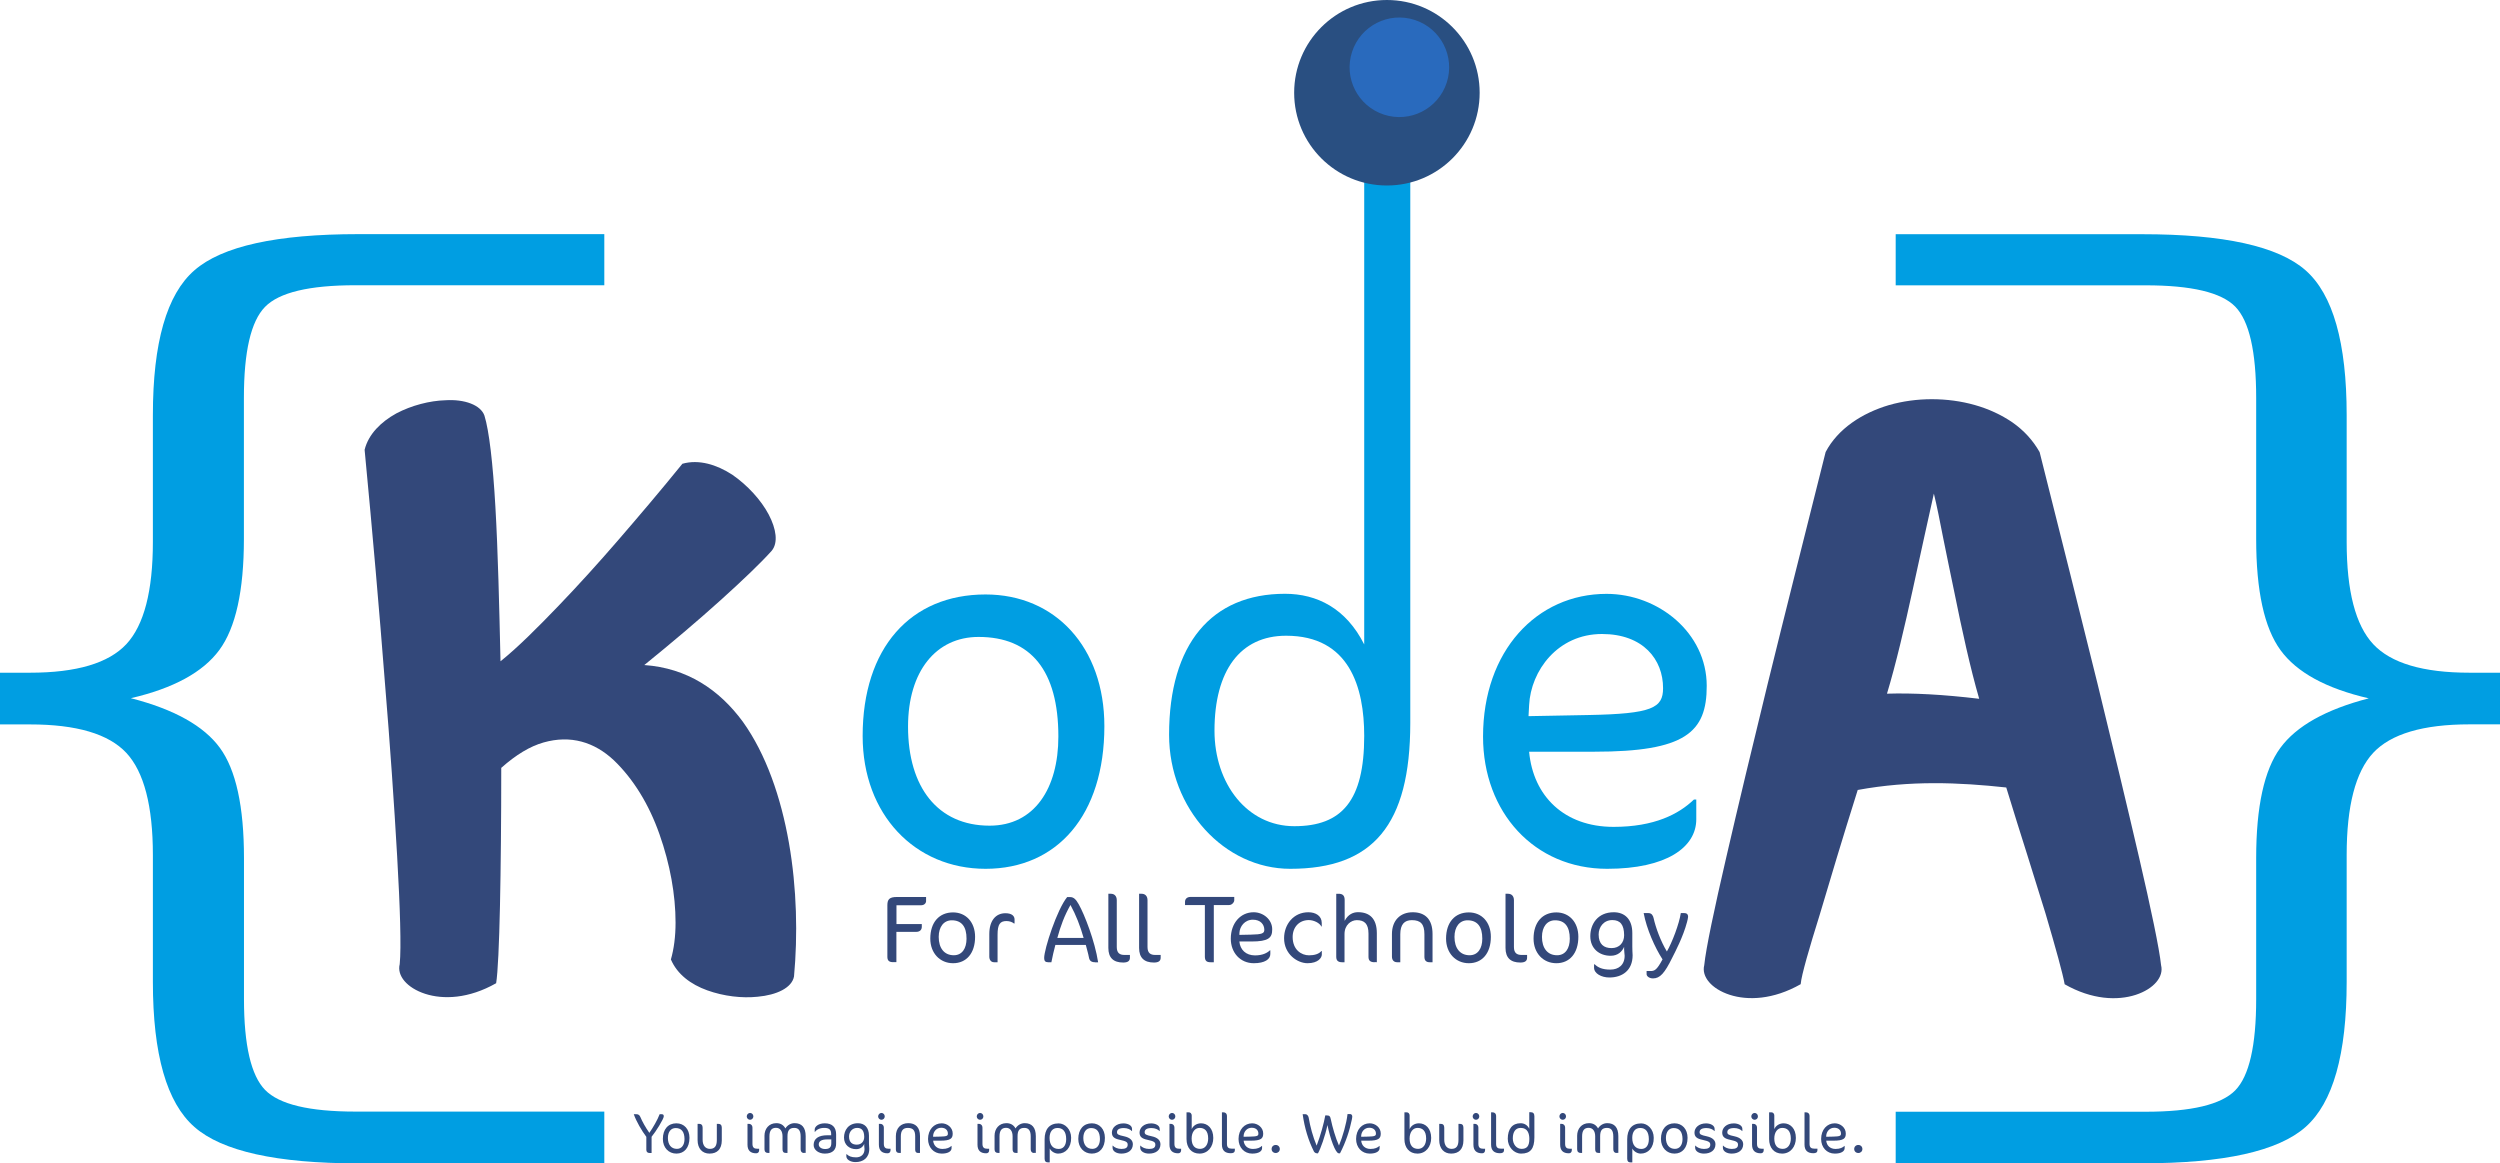 <?xml version="1.0" encoding="utf-8"?>
<!-- Generator: Adobe Illustrator 25.2.0, SVG Export Plug-In . SVG Version: 6.00 Build 0)  -->
<svg version="1.1" id="Layer_1" xmlns="http://www.w3.org/2000/svg" xmlns:xlink="http://www.w3.org/1999/xlink" x="0px" y="0px"
	 viewBox="0 0 332.61 154.78" style="enable-background:new 0 0 332.61 154.78;" xml:space="preserve">
<style type="text/css">
	.st0{fill:#33487A;}
	.st1{fill:#009EE2;}
	.st2{fill:#294F81;}
	.st3{fill:#296ABD;}
</style>
<path class="st0" d="M64.45,55.29c0.62,1.97,1.13,6.36,1.46,12.15c0.34,5.86,0.51,13.11,0.68,20.54c2.31-1.85,5.01-4.56,7.71-7.37
	c2.7-2.81,5.4-5.8,7.88-8.67c2.87-3.32,5.74-6.7,8.61-10.24c2.19-0.62,4.56,0.11,6.64,1.46c2.03,1.4,3.83,3.38,4.84,5.29
	c1.01,1.92,1.29,3.77,0.39,4.84c-1.4,1.57-3.88,3.94-6.81,6.58c-2.99,2.7-6.53,5.69-10.13,8.61c5.69,0.4,9.97,3.27,13.11,7.54
	c3.1,4.33,5.07,10.08,6.13,16.1c1.07,6.08,1.18,12.38,0.68,17.79c-0.28,1.52-2.31,2.47-4.84,2.7c-2.08,0.22-4.5-0.06-6.7-0.85
	c-2.2-0.79-4-2.14-4.84-4.11c0.4-1.4,0.62-3.04,0.62-4.9c0-3.71-0.73-7.77-2.14-11.76c-1.4-3.99-3.49-7.37-6.08-9.85
	c-2.59-2.42-5.74-3.38-9.34-2.36c-1.8,0.51-3.66,1.63-5.63,3.38c0,6.81-0.06,13.29-0.17,18.35c-0.11,5.06-0.28,8.89-0.51,10.3
	c-3.66,2.08-7.04,2.19-9.45,1.41c-2.42-0.79-3.77-2.42-3.38-3.94c0.22-2.2,0.05-7.54-0.34-14.35c-0.39-6.81-0.96-15.09-1.63-23.13
	c-0.73-9.4-1.63-19.76-2.7-30.96c0.51-2.08,2.19-3.72,4.22-4.84c2.03-1.07,4.45-1.69,6.53-1.75C61.81,53.09,63.95,53.88,64.45,55.29
	z"/>
<path class="st0" d="M267.76,56.21c1.52,1.07,2.7,2.36,3.6,3.94c2.81,11.2,5.4,21.45,7.71,30.84c1.97,8.05,3.94,16.27,5.52,23.08
	c1.58,6.81,2.7,12.15,2.93,14.35c0.39,1.52-0.96,3.15-3.38,3.94c-2.42,0.78-5.8,0.67-9.45-1.41c-0.23-1.35-1.18-4.78-2.54-9.4
	l-2.42-7.77c-0.9-2.87-1.86-5.86-2.81-9.01c-6.31-0.68-12.72-0.96-19.76,0.33c-1.97,6.25-3.71,12.05-5.06,16.61
	c-0.73,2.31-1.29,4.22-1.74,5.8c-0.45,1.63-0.73,2.76-0.79,3.43c-3.66,2.08-7.04,2.19-9.45,1.41c-2.42-0.79-3.77-2.42-3.38-3.94
	c0.22-2.2,1.35-7.54,2.93-14.35c1.57-6.81,3.54-15.03,5.51-23.08c2.31-9.4,4.9-19.64,7.71-30.84c1.63-3.1,4.84-5.18,8.44-6.25
	c1.8-0.51,3.72-0.78,5.69-0.78C260.96,53.12,264.73,54.13,267.76,56.21z M254.48,78.44c-1.07,4.9-2.25,9.96-3.43,13.85
	c3.43-0.11,7.49,0.11,12.27,0.68c-1.18-4.06-2.31-9.23-3.32-14.24c-0.51-2.47-1.01-4.84-1.47-7.15c-0.45-2.31-0.84-4.28-1.24-5.91
	C256.57,68.87,255.55,73.55,254.48,78.44z"/>
<path class="st1" d="M80.4,147.91v6.87H47.68c-10.86,0-18.13-1.61-21.81-4.84c-3.69-3.23-5.53-9.66-5.53-19.3v-16.87
	c0-6.54-1.18-11.07-3.53-13.6c-2.36-2.53-6.63-3.79-12.82-3.79H0V89.5h3.99c6.19,0,10.46-1.27,12.82-3.8
	c2.35-2.53,3.53-7.06,3.53-13.6V55.22c0-9.64,1.84-16.06,5.53-19.26c3.68-3.21,10.95-4.81,21.81-4.81H80.4v6.8H47.29
	c-6.15,0-10.16,0.96-12.03,2.88c-1.88,1.92-2.81,5.95-2.81,12.1v18.77c0,6.89-1.09,11.82-3.27,14.78c-2.18,2.96-6.11,5.1-11.77,6.41
	c5.76,1.48,9.7,3.68,11.84,6.6c2.14,2.92,3.21,7.81,3.21,14.65v18.77c0,6.15,0.94,10.18,2.81,12.1c1.87,1.92,5.88,2.88,12.03,2.88
	H80.4z"/>
<path class="st1" d="M252.21,147.91h33.24c6.11,0,10.08-0.95,11.94-2.85c1.85-1.9,2.78-5.94,2.78-12.13v-18.77
	c0-6.84,1.07-11.73,3.21-14.65c2.14-2.92,6.06-5.12,11.77-6.6c-5.67-1.31-9.58-3.45-11.74-6.41s-3.24-7.89-3.24-14.78V52.93
	c0-6.19-0.93-10.23-2.78-12.13c-1.85-1.9-5.83-2.84-11.94-2.84h-33.24v-6.8h32.79c10.86,0,18.11,1.6,21.75,4.81
	c3.64,3.21,5.46,9.63,5.46,19.26V72.1c0,6.54,1.18,11.08,3.53,13.6c2.36,2.53,6.63,3.8,12.82,3.8h4.05v6.87h-4.05
	c-6.19,0-10.46,1.27-12.82,3.79c-2.35,2.53-3.53,7.06-3.53,13.6v16.87c0,9.64-1.82,16.07-5.46,19.3
	c-3.64,3.23-10.89,4.84-21.75,4.84h-32.79V147.91z"/>
<g>
	<path class="st1" d="M131.12,115.59c-9.38,0-16.35-7.21-16.35-17.67c0-11.7,6.35-18.83,16.35-18.83c9.3,0,15.81,7.05,15.81,17.52
		C146.93,108.46,140.65,115.59,131.12,115.59z M130.19,84.74c-5.66,0-9.38,4.57-9.38,11.93c0,8.06,3.95,13.18,10.85,13.18
		c5.97,0,9.15-4.96,9.15-11.86C140.81,89.23,137.16,84.74,130.19,84.74z"/>
	<path class="st1" d="M171.66,115.59c-8.76,0-16.12-7.98-16.12-17.83c0-12.09,5.65-18.76,15.42-18.76c4.26,0,8.13,1.94,10.54,6.74
		V8.42h1.63c2.94,0,4.5,1.55,4.5,4.88v82.91C187.62,109.77,182.66,115.59,171.66,115.59z M171.11,84.58
		c-6.12,0-9.53,4.65-9.53,12.63c0,7.05,4.34,12.71,10.62,12.71c6.35,0,9.3-3.41,9.3-12.01C181.5,91.48,179.56,84.58,171.11,84.58z"
		/>
	<path class="st1" d="M212.12,100.01h-8.68c0.54,5.89,4.65,10,11.24,10c5.43,0,8.68-1.7,10.69-3.64h0.31V109
		c0,3.72-3.95,6.59-11.86,6.59c-9.69,0-16.51-7.52-16.51-17.59c0-11.39,7.13-18.99,16.43-18.99c6.9,0,13.33,5.19,13.33,12.24
		C227.08,97.45,224.21,100.01,212.12,100.01z M213.13,84.35c-5.89,0-9.46,4.88-9.69,9.46l-0.08,1.47l7.98-0.15
		c8.45-0.16,9.92-0.93,9.92-3.57C221.27,87.76,218.63,84.35,213.13,84.35z"/>
</g>
<g>
	<circle class="st2" cx="184.52" cy="12.34" r="12.34"/>
	
		<ellipse transform="matrix(0.31 -0.951 0.951 0.31 119.85 183.287)" class="st3" cx="186.26" cy="9.03" rx="6.62" ry="6.62"/>
</g>
<g>
	<path class="st0" d="M122.53,120.44h-3.26v2.5h3.37v0.37c0,0.42-0.29,0.67-0.75,0.67h-2.63v4.03h-0.45c-0.5,0-0.75-0.2-0.75-0.7
		v-6.89c0-0.78,0.3-1.08,1.26-1.08h3.89v0.5C123.23,120.1,123.03,120.44,122.53,120.44z"/>
	<path class="st0" d="M126.8,128.15c-1.74,0-3.03-1.34-3.03-3.27c0-2.17,1.18-3.49,3.03-3.49c1.72,0,2.93,1.31,2.93,3.25
		C129.73,126.83,128.57,128.15,126.8,128.15z M126.63,122.44c-1.05,0-1.74,0.85-1.74,2.21c0,1.49,0.73,2.44,2.01,2.44
		c1.11,0,1.69-0.92,1.69-2.2C128.6,123.27,127.92,122.44,126.63,122.44z"/>
	<path class="st0" d="M134.91,122.87c-0.2-0.17-0.56-0.33-1-0.33c-0.86,0-1.19,0.43-1.19,1.82v3.66h-0.47
		c-0.4,0-0.63-0.32-0.63-0.75v-3c0-1.81,0.88-2.77,2.14-2.77c0.89,0,1.22,0.39,1.22,0.83v0.53H134.91z"/>
	<path class="st0" d="M145.68,128.02c-0.5,0-0.73-0.22-0.8-0.62c-0.11-0.59-0.32-1.26-0.42-1.68h-4.05c-0.17,0.65-0.4,1.58-0.53,2.3
		h-0.44c-0.36,0-0.52-0.17-0.52-0.56c0-1.21,1.72-6.48,3.06-8.11h0.39c0.49,0,0.79,0.32,1.16,0.98c0.76,1.35,2.14,4.88,2.57,7.7
		H145.68z M142.42,120.4c-0.82,1.45-1.31,2.79-1.75,4.39h3.5C143.71,123.17,143.16,121.76,142.42,120.4z"/>
	<path class="st0" d="M149.44,128.06c-1.29,0-1.98-0.62-1.98-1.94v-7.21h0.34c0.45,0,0.78,0.29,0.78,0.86V126
		c0,0.82,0.42,1.05,1.03,1.05h0.72v0.37C150.33,127.86,150.03,128.06,149.44,128.06z"/>
	<path class="st0" d="M153.53,128.06c-1.29,0-1.98-0.62-1.98-1.94v-7.21h0.34c0.45,0,0.78,0.29,0.78,0.86V126
		c0,0.82,0.42,1.05,1.03,1.05h0.72v0.37C154.42,127.86,154.12,128.06,153.53,128.06z"/>
	<path class="st0" d="M163.53,120.41h-2.04v7.61h-0.43c-0.5,0-0.76-0.17-0.76-0.75v-6.86h-2.64v-0.43c0-0.33,0.21-0.65,0.75-0.65
		h5.8v0.45C164.21,120.02,163.92,120.41,163.53,120.41z"/>
	<path class="st0" d="M166.5,125.26h-1.61c0.1,1.09,0.86,1.85,2.08,1.85c1,0,1.61-0.32,1.98-0.67h0.06v0.49
		c0,0.69-0.73,1.22-2.2,1.22c-1.79,0-3.06-1.39-3.06-3.26c0-2.11,1.32-3.52,3.04-3.52c1.28,0,2.47,0.96,2.47,2.27
		C169.27,124.79,168.74,125.26,166.5,125.26z M166.69,122.36c-1.09,0-1.75,0.9-1.79,1.75l-0.01,0.27l1.48-0.03
		c1.57-0.03,1.84-0.17,1.84-0.66C168.2,123,167.71,122.36,166.69,122.36z"/>
	<path class="st0" d="M175.8,123.27c-0.23-0.49-1.03-0.86-1.67-0.86c-1.29,0-2.15,0.95-2.15,2.25c0,1.71,1.16,2.44,2.18,2.44
		c0.7,0,1.31-0.17,1.64-0.57h0.06V127c0,0.42-0.49,1.15-1.9,1.15c-1.36,0-3.12-1.21-3.12-3.32c0-1.85,1.26-3.46,3.23-3.46
		c0.98,0,1.78,0.49,1.78,1.42v0.47H175.8z"/>
	<path class="st0" d="M182.89,128.02c-0.59,0-0.82-0.23-0.82-0.72v-3.09c0-1.31-0.55-1.79-1.55-1.79c-0.76,0-1.64,0.62-1.64,1.85
		v3.75h-0.32c-0.54,0-0.78-0.23-0.78-0.72v-8.39h0.33c0.5,0,0.79,0.22,0.79,0.83v2.77c0.47-0.89,1.16-1.15,1.77-1.15
		c1.55,0,2.51,0.85,2.51,2.8v3.85H182.89z"/>
	<path class="st0" d="M190.2,128.02c-0.45,0-0.69-0.23-0.69-0.72v-3c0-1.36-0.5-1.88-1.67-1.88c-0.98,0-1.54,0.55-1.54,1.88v3.72
		h-0.42c-0.4,0-0.69-0.24-0.69-0.76v-2.99c0-1.82,1.11-2.9,2.77-2.9c1.64,0,2.63,0.93,2.63,2.89v3.76H190.2z"/>
	<path class="st0" d="M195.42,128.15c-1.74,0-3.03-1.34-3.03-3.27c0-2.17,1.18-3.49,3.03-3.49c1.72,0,2.93,1.31,2.93,3.25
		C198.35,126.83,197.19,128.15,195.42,128.15z M195.25,122.44c-1.05,0-1.74,0.85-1.74,2.21c0,1.49,0.73,2.44,2.01,2.44
		c1.11,0,1.69-0.92,1.69-2.2C197.22,123.27,196.54,122.44,195.25,122.44z"/>
	<path class="st0" d="M202.28,128.06c-1.29,0-1.98-0.62-1.98-1.94v-7.21h0.34c0.45,0,0.78,0.29,0.78,0.86V126
		c0,0.82,0.42,1.05,1.03,1.05h0.72v0.37C203.17,127.86,202.87,128.06,202.28,128.06z"/>
	<path class="st0" d="M207.06,128.15c-1.74,0-3.03-1.34-3.03-3.27c0-2.17,1.18-3.49,3.03-3.49c1.72,0,2.93,1.31,2.93,3.25
		C209.99,126.83,208.83,128.15,207.06,128.15z M206.89,122.44c-1.05,0-1.74,0.85-1.74,2.21c0,1.49,0.73,2.44,2.01,2.44
		c1.11,0,1.69-0.92,1.69-2.2C208.85,123.27,208.18,122.44,206.89,122.44z"/>
	<path class="st0" d="M217.21,127.09c0,2.02-1.38,2.96-3.09,2.96c-1.05,0-2.04-0.52-2.04-1.31v-0.44h0.09c0.44,0.42,1,0.7,2.08,0.7
		c1.06,0,1.9-0.6,1.9-1.85c0-0.19-0.07-0.53-0.07-0.85v-0.33c-0.26,0.62-0.82,1.19-1.79,1.19c-1.54,0-2.71-0.98-2.71-2.6
		s0.99-3.19,3.12-3.19c1.46,0,2.47,0.92,2.47,2.77v1.79C217.15,126.24,217.21,126.84,217.21,127.09z M214.51,122.41
		c-1.15,0-1.82,0.93-1.82,1.91c0,1.31,0.7,1.82,1.72,1.82c1.05,0,1.67-0.73,1.67-1.72C216.07,123.02,215.56,122.41,214.51,122.41z"
		/>
	<path class="st0" d="M222.49,127.4c-1.03,2.1-1.64,2.77-2.57,2.77c-0.5,0-0.85-0.29-0.85-0.56v-0.42h0.53
		c0.52,0,0.83-0.13,1.59-1.55c-1.02-1.58-2.11-4.02-2.51-6.16h0.63c0.46,0,0.62,0.36,0.69,0.66c0.29,1.31,0.95,3.1,1.77,4.45
		c0.7-1.21,1.64-3.68,1.85-5.11h0.45c0.29,0,0.52,0.11,0.52,0.5c0,0.13-0.09,0.5-0.14,0.69
		C223.94,124.62,222.85,126.69,222.49,127.4z"/>
</g>
<g>
	<path class="st0" d="M86.69,151.24v2.16h-0.26c-0.26,0-0.44-0.13-0.44-0.42v-1.73c-0.61-0.81-1.33-2.04-1.67-3.01h0.36
		c0.24,0,0.41,0.11,0.52,0.38c0.26,0.62,0.68,1.37,1.19,2.1c0.48-0.68,1.09-1.73,1.37-2.48h0.28c0.21,0,0.27,0.11,0.27,0.28
		C88.32,148.85,87.25,150.57,86.69,151.24z"/>
	<path class="st0" d="M89.99,153.48c-1.03,0-1.8-0.79-1.8-1.95c0-1.29,0.7-2.08,1.8-2.08c1.03,0,1.74,0.78,1.74,1.93
		C91.73,152.69,91.04,153.48,89.99,153.48z M89.89,150.08c-0.62,0-1.03,0.5-1.03,1.32c0,0.89,0.44,1.45,1.2,1.45
		c0.66,0,1.01-0.55,1.01-1.31C91.06,150.57,90.66,150.08,89.89,150.08z"/>
	<path class="st0" d="M94.4,153.48c-0.96,0-1.59-0.67-1.59-1.8v-2.16h0.21c0.3,0,0.46,0.18,0.46,0.52v1.6c0,0.79,0.4,1.21,0.97,1.21
		c0.61,0,0.92-0.34,0.92-1.18v-2.15h0.18c0.32,0,0.48,0.17,0.48,0.52v1.7C96.02,152.87,95.43,153.48,94.4,153.48z"/>
	<path class="st0" d="M99.79,148.98c-0.24,0-0.44-0.2-0.44-0.45c0-0.25,0.21-0.46,0.44-0.46c0.25,0,0.44,0.21,0.44,0.46
		C100.23,148.78,100.03,148.98,99.79,148.98z M100.61,153.44c-0.77,0-1.16-0.38-1.16-1.15v-2.77h0.2c0.23,0,0.46,0.18,0.46,0.52
		v2.15c0,0.49,0.24,0.64,0.61,0.64h0.28v0.21C100.99,153.29,100.84,153.44,100.61,153.44z"/>
	<path class="st0" d="M106.96,153.4c-0.26,0-0.44-0.17-0.44-0.49v-1.72c0-0.81-0.31-1.13-0.84-1.13c-0.64,0-0.91,0.32-0.91,1.11
		v2.22h-0.22c-0.32,0-0.44-0.17-0.44-0.49v-1.72c0-0.7-0.32-1.13-0.87-1.13c-0.57,0-0.87,0.34-0.87,1.13v2.21h-0.21
		c-0.27,0-0.45-0.16-0.45-0.49v-1.8c0-0.89,0.56-1.67,1.58-1.67c0.57,0,0.96,0.26,1.2,0.7c0.26-0.42,0.71-0.7,1.22-0.7
		c0.97,0,1.48,0.58,1.48,1.73v2.22H106.96z"/>
	<path class="st0" d="M109.74,153.48c-0.79,0-1.49-0.46-1.49-1.15c0-0.84,0.65-1.29,1.81-1.29h0.52v-0.18c0-0.57-0.28-0.8-0.92-0.8
		c-0.58,0-1.01,0.22-1.23,0.53h-0.04v-0.32c0-0.36,0.47-0.82,1.34-0.82c0.98,0,1.51,0.51,1.51,1.46v1.21
		C111.26,152.91,110.83,153.48,109.74,153.48z M110.6,151.59h-0.53c-0.78,0-1.14,0.24-1.14,0.67c0,0.34,0.34,0.61,0.84,0.61
		c0.59,0,0.83-0.23,0.83-0.79V151.59z"/>
	<path class="st0" d="M115.65,152.85c0,1.21-0.82,1.76-1.84,1.76c-0.62,0-1.21-0.31-1.21-0.78v-0.27h0.05
		c0.26,0.25,0.6,0.42,1.24,0.42c0.63,0,1.13-0.36,1.13-1.1c0-0.11-0.04-0.32-0.04-0.5v-0.2c-0.15,0.37-0.49,0.71-1.07,0.71
		c-0.91,0-1.62-0.58-1.62-1.55s0.59-1.9,1.85-1.9c0.87,0,1.47,0.55,1.47,1.65v1.07C115.61,152.34,115.65,152.7,115.65,152.85z
		 M114.04,150.06c-0.68,0-1.08,0.56-1.08,1.14c0,0.78,0.42,1.09,1.03,1.09c0.62,0,0.99-0.44,0.99-1.03
		C114.97,150.43,114.66,150.06,114.04,150.06z"/>
	<path class="st0" d="M117.27,148.98c-0.24,0-0.44-0.2-0.44-0.45c0-0.25,0.21-0.46,0.44-0.46c0.25,0,0.44,0.21,0.44,0.46
		C117.71,148.78,117.52,148.98,117.27,148.98z M118.09,153.44c-0.77,0-1.16-0.38-1.16-1.15v-2.77h0.2c0.23,0,0.46,0.18,0.46,0.52
		v2.15c0,0.49,0.24,0.64,0.61,0.64h0.28v0.21C118.47,153.29,118.32,153.44,118.09,153.44z"/>
	<path class="st0" d="M122.17,153.4c-0.26,0-0.41-0.14-0.41-0.43v-1.79c0-0.81-0.3-1.12-0.99-1.12c-0.58,0-0.92,0.32-0.92,1.12v2.21
		h-0.25c-0.24,0-0.41-0.15-0.41-0.45v-1.78c0-1.08,0.66-1.73,1.65-1.73c0.97,0,1.56,0.56,1.56,1.72v2.24H122.17z"/>
	<path class="st0" d="M125.11,151.76h-0.96c0.06,0.65,0.51,1.1,1.24,1.1c0.6,0,0.96-0.19,1.18-0.4h0.03v0.29
		c0,0.41-0.44,0.73-1.31,0.73c-1.07,0-1.82-0.83-1.82-1.94c0-1.26,0.79-2.09,1.81-2.09c0.76,0,1.47,0.57,1.47,1.35
		C126.76,151.48,126.44,151.76,125.11,151.76z M125.22,150.04c-0.65,0-1.04,0.54-1.07,1.04l-0.01,0.16l0.88-0.02
		c0.93-0.02,1.09-0.1,1.09-0.39C126.12,150.41,125.83,150.04,125.22,150.04z"/>
	<path class="st0" d="M130.39,148.98c-0.24,0-0.44-0.2-0.44-0.45c0-0.25,0.21-0.46,0.44-0.46c0.25,0,0.44,0.21,0.44,0.46
		C130.84,148.78,130.64,148.98,130.39,148.98z M131.21,153.44c-0.77,0-1.16-0.38-1.16-1.15v-2.77h0.2c0.23,0,0.46,0.18,0.46,0.52
		v2.15c0,0.49,0.24,0.64,0.61,0.64h0.28v0.21C131.6,153.29,131.45,153.44,131.21,153.44z"/>
	<path class="st0" d="M137.57,153.4c-0.26,0-0.44-0.17-0.44-0.49v-1.72c0-0.81-0.31-1.13-0.84-1.13c-0.64,0-0.91,0.32-0.91,1.11
		v2.22h-0.22c-0.32,0-0.44-0.17-0.44-0.49v-1.72c0-0.7-0.32-1.13-0.87-1.13c-0.57,0-0.87,0.34-0.87,1.13v2.21h-0.21
		c-0.27,0-0.45-0.16-0.45-0.49v-1.8c0-0.89,0.56-1.67,1.58-1.67c0.57,0,0.97,0.26,1.21,0.7c0.26-0.42,0.71-0.7,1.22-0.7
		c0.96,0,1.48,0.58,1.48,1.73v2.22H137.57z"/>
	<path class="st0" d="M140.78,153.48c-0.44,0-0.92-0.28-1.12-0.68v1.85h-0.24c-0.28,0-0.44-0.15-0.44-0.5v-2.57
		c0-1.32,0.62-2.12,1.86-2.12c0.85,0,1.67,0.78,1.67,1.92C142.52,152.7,141.76,153.48,140.78,153.48z M140.7,150.07
		c-0.68,0-1.06,0.51-1.06,1.32c0,1,0.49,1.47,1.21,1.47c0.62,0,1-0.46,1-1.31C141.85,150.5,141.38,150.07,140.7,150.07z"/>
	<path class="st0" d="M145.26,153.48c-1.03,0-1.8-0.79-1.8-1.95c0-1.29,0.7-2.08,1.8-2.08c1.03,0,1.74,0.78,1.74,1.93
		C147.01,152.69,146.32,153.48,145.26,153.48z M145.16,150.08c-0.62,0-1.03,0.5-1.03,1.32c0,0.89,0.44,1.45,1.2,1.45
		c0.66,0,1.01-0.55,1.01-1.31C146.33,150.57,145.93,150.08,145.16,150.08z"/>
	<path class="st0" d="M149.19,153.48c-0.65,0-1.17-0.31-1.17-0.78v-0.28h0.03c0.21,0.24,0.65,0.44,1.15,0.44
		c0.57,0,0.83-0.18,0.83-0.56c0-0.32-0.14-0.46-1.03-0.65c-0.73-0.15-1.07-0.39-1.07-0.97c0-0.63,0.57-1.22,1.54-1.22
		c0.57,0,1.14,0.26,1.14,0.73v0.29h-0.03c-0.17-0.21-0.59-0.4-1.05-0.4c-0.66,0-0.92,0.22-0.92,0.55c0,0.28,0.15,0.38,0.96,0.55
		c0.77,0.17,1.15,0.54,1.15,1.06C150.71,153.04,150.08,153.48,149.19,153.48z"/>
	<path class="st0" d="M152.87,153.48c-0.65,0-1.17-0.31-1.17-0.78v-0.28h0.03c0.21,0.24,0.65,0.44,1.15,0.44
		c0.57,0,0.83-0.18,0.83-0.56c0-0.32-0.14-0.46-1.03-0.65c-0.73-0.15-1.07-0.39-1.07-0.97c0-0.63,0.57-1.22,1.54-1.22
		c0.57,0,1.14,0.26,1.14,0.73v0.29h-0.03c-0.17-0.21-0.59-0.4-1.05-0.4c-0.66,0-0.92,0.22-0.92,0.55c0,0.28,0.15,0.38,0.96,0.55
		c0.77,0.17,1.14,0.54,1.14,1.06C154.39,153.04,153.76,153.48,152.87,153.48z"/>
	<path class="st0" d="M155.93,148.98c-0.24,0-0.44-0.2-0.44-0.45c0-0.25,0.21-0.46,0.44-0.46c0.25,0,0.44,0.21,0.44,0.46
		C156.37,148.78,156.18,148.98,155.93,148.98z M156.75,153.44c-0.77,0-1.16-0.38-1.16-1.15v-2.77h0.2c0.23,0,0.46,0.18,0.46,0.52
		v2.15c0,0.49,0.24,0.64,0.61,0.64h0.28v0.21C157.14,153.29,156.98,153.44,156.75,153.44z"/>
	<path class="st0" d="M159.59,153.48c-1.08,0-1.73-0.79-1.73-1.93v-3.56h0.32c0.17,0,0.37,0.13,0.37,0.45v1.78
		c0.21-0.48,0.7-0.77,1.24-0.77c0.89,0,1.63,0.69,1.63,1.95C161.42,152.58,160.69,153.48,159.59,153.48z M159.6,150.06
		c-0.62,0-1.06,0.56-1.06,1.41c0,0.97,0.45,1.38,1.13,1.38c0.65,0,1.07-0.55,1.07-1.38C160.74,150.42,160.24,150.06,159.6,150.06z"
		/>
	<path class="st0" d="M163.75,153.43c-0.77,0-1.18-0.37-1.18-1.15v-4.29h0.21c0.26,0,0.46,0.17,0.46,0.51v3.7
		c0,0.49,0.25,0.62,0.62,0.62h0.43v0.22C164.28,153.31,164.1,153.43,163.75,153.43z"/>
	<path class="st0" d="M166.42,151.76h-0.96c0.06,0.65,0.51,1.1,1.24,1.1c0.6,0,0.96-0.19,1.18-0.4h0.03v0.29
		c0,0.41-0.44,0.73-1.31,0.73c-1.07,0-1.82-0.83-1.82-1.94c0-1.26,0.79-2.09,1.81-2.09c0.76,0,1.47,0.57,1.47,1.35
		C168.07,151.48,167.75,151.76,166.42,151.76z M166.53,150.04c-0.65,0-1.04,0.54-1.07,1.04l-0.01,0.16l0.88-0.02
		c0.93-0.02,1.09-0.1,1.09-0.39C167.43,150.41,167.14,150.04,166.53,150.04z"/>
	<path class="st0" d="M169.73,153.4c-0.31,0-0.55-0.22-0.55-0.53c0-0.32,0.24-0.54,0.55-0.54c0.3,0,0.54,0.22,0.54,0.54
		C170.27,153.18,170.03,153.4,169.73,153.4z"/>
	<path class="st0" d="M178.28,153.44h-0.17c-0.43,0-1.15-1.98-1.5-3.76c-0.31,1.47-0.91,3.14-1.26,3.76h-0.15
		c-0.19,0-0.34-0.15-0.39-0.24c-0.74-1.47-1.24-3.11-1.5-4.96h0.36c0.24,0,0.39,0.22,0.44,0.45c0.2,1.2,0.56,2.54,1.06,3.73
		c0.53-1.37,0.97-3,1.15-4.02h0.2c0.35,0,0.46,0.1,0.55,0.58c0.2,0.96,0.6,2.38,1.07,3.43c0.5-1.21,0.99-2.89,1.14-4.19h0.35
		c0.15,0,0.28,0.12,0.28,0.33c0,0.14-0.04,0.27-0.06,0.41C179.57,150.37,179.04,151.99,178.28,153.44z"/>
	<path class="st0" d="M182.06,151.76h-0.96c0.06,0.65,0.51,1.1,1.24,1.1c0.6,0,0.96-0.19,1.18-0.4h0.03v0.29
		c0,0.41-0.44,0.73-1.31,0.73c-1.07,0-1.82-0.83-1.82-1.94c0-1.26,0.79-2.09,1.81-2.09c0.76,0,1.47,0.57,1.47,1.35
		C183.71,151.48,183.39,151.76,182.06,151.76z M182.17,150.04c-0.65,0-1.04,0.54-1.07,1.04l-0.01,0.16l0.88-0.02
		c0.93-0.02,1.09-0.1,1.09-0.39C183.07,150.41,182.78,150.04,182.17,150.04z"/>
	<path class="st0" d="M188.58,153.48c-1.08,0-1.73-0.79-1.73-1.93v-3.56h0.32c0.17,0,0.37,0.13,0.37,0.45v1.78
		c0.21-0.48,0.7-0.77,1.24-0.77c0.89,0,1.63,0.69,1.63,1.95C190.41,152.58,189.68,153.48,188.58,153.48z M188.6,150.06
		c-0.62,0-1.06,0.56-1.06,1.41c0,0.97,0.45,1.38,1.13,1.38c0.65,0,1.07-0.55,1.07-1.38C189.74,150.42,189.23,150.06,188.6,150.06z"
		/>
	<path class="st0" d="M193.07,153.48c-0.96,0-1.59-0.67-1.59-1.8v-2.16h0.21c0.3,0,0.46,0.18,0.46,0.52v1.6
		c0,0.79,0.4,1.21,0.97,1.21c0.61,0,0.92-0.34,0.92-1.18v-2.15h0.18c0.32,0,0.48,0.17,0.48,0.52v1.7
		C194.69,152.87,194.1,153.48,193.07,153.48z"/>
	<path class="st0" d="M196.37,148.98c-0.24,0-0.44-0.2-0.44-0.45c0-0.25,0.21-0.46,0.44-0.46c0.25,0,0.44,0.21,0.44,0.46
		C196.81,148.78,196.62,148.98,196.37,148.98z M197.19,153.44c-0.77,0-1.16-0.38-1.16-1.15v-2.77h0.2c0.23,0,0.46,0.18,0.46,0.52
		v2.15c0,0.49,0.24,0.64,0.61,0.64h0.28v0.21C197.57,153.29,197.42,153.44,197.19,153.44z"/>
	<path class="st0" d="M199.56,153.43c-0.77,0-1.18-0.37-1.18-1.15v-4.29h0.21c0.26,0,0.46,0.17,0.46,0.51v3.7
		c0,0.49,0.25,0.62,0.62,0.62h0.43v0.22C200.09,153.31,199.91,153.43,199.56,153.43z"/>
	<path class="st0" d="M202.38,153.48c-0.96,0-1.78-0.88-1.78-1.97c0-1.33,0.62-2.07,1.7-2.07c0.47,0,0.9,0.21,1.16,0.74v-2.21h0.18
		c0.33,0,0.5,0.17,0.5,0.54v2.82C204.14,152.84,203.6,153.48,202.38,153.48z M202.32,150.06c-0.67,0-1.05,0.51-1.05,1.39
		c0,0.78,0.48,1.4,1.17,1.4c0.7,0,1.03-0.38,1.03-1.32C203.47,150.82,203.25,150.06,202.32,150.06z"/>
	<path class="st0" d="M207.91,148.98c-0.24,0-0.44-0.2-0.44-0.45c0-0.25,0.21-0.46,0.44-0.46c0.25,0,0.44,0.21,0.44,0.46
		C208.35,148.78,208.16,148.98,207.91,148.98z M208.73,153.44c-0.77,0-1.16-0.38-1.16-1.15v-2.77h0.2c0.23,0,0.46,0.18,0.46,0.52
		v2.15c0,0.49,0.24,0.64,0.61,0.64h0.28v0.21C209.11,153.29,208.96,153.44,208.73,153.44z"/>
	<path class="st0" d="M215.08,153.4c-0.26,0-0.44-0.17-0.44-0.49v-1.72c0-0.81-0.31-1.13-0.84-1.13c-0.64,0-0.91,0.32-0.91,1.11
		v2.22h-0.22c-0.32,0-0.44-0.17-0.44-0.49v-1.72c0-0.7-0.32-1.13-0.87-1.13c-0.57,0-0.87,0.34-0.87,1.13v2.21h-0.21
		c-0.27,0-0.45-0.16-0.45-0.49v-1.8c0-0.89,0.56-1.67,1.58-1.67c0.57,0,0.96,0.26,1.2,0.7c0.26-0.42,0.71-0.7,1.22-0.7
		c0.97,0,1.48,0.58,1.48,1.73v2.22H215.08z"/>
	<path class="st0" d="M218.29,153.48c-0.44,0-0.92-0.28-1.12-0.68v1.85h-0.24c-0.28,0-0.44-0.15-0.44-0.5v-2.57
		c0-1.32,0.62-2.12,1.86-2.12c0.85,0,1.67,0.78,1.67,1.92C220.04,152.7,219.27,153.48,218.29,153.48z M218.22,150.07
		c-0.68,0-1.06,0.51-1.06,1.32c0,1,0.49,1.47,1.21,1.47c0.62,0,1-0.46,1-1.31C219.36,150.5,218.89,150.07,218.22,150.07z"/>
	<path class="st0" d="M222.78,153.48c-1.03,0-1.8-0.79-1.8-1.95c0-1.29,0.7-2.08,1.8-2.08c1.03,0,1.74,0.78,1.74,1.93
		C224.52,152.69,223.83,153.48,222.78,153.48z M222.67,150.08c-0.62,0-1.03,0.5-1.03,1.32c0,0.89,0.44,1.45,1.2,1.45
		c0.66,0,1.01-0.55,1.01-1.31C223.84,150.57,223.44,150.08,222.67,150.08z"/>
	<path class="st0" d="M226.7,153.48c-0.65,0-1.17-0.31-1.17-0.78v-0.28h0.03c0.21,0.24,0.65,0.44,1.15,0.44
		c0.57,0,0.83-0.18,0.83-0.56c0-0.32-0.14-0.46-1.03-0.65c-0.73-0.15-1.07-0.39-1.07-0.97c0-0.63,0.57-1.22,1.54-1.22
		c0.57,0,1.14,0.26,1.14,0.73v0.29h-0.03c-0.17-0.21-0.59-0.4-1.05-0.4c-0.66,0-0.92,0.22-0.92,0.55c0,0.28,0.15,0.38,0.96,0.55
		c0.77,0.17,1.15,0.54,1.15,1.06C228.23,153.04,227.59,153.48,226.7,153.48z"/>
	<path class="st0" d="M230.39,153.48c-0.65,0-1.17-0.31-1.17-0.78v-0.28h0.03c0.21,0.24,0.65,0.44,1.15,0.44
		c0.57,0,0.83-0.18,0.83-0.56c0-0.32-0.14-0.46-1.03-0.65c-0.73-0.15-1.07-0.39-1.07-0.97c0-0.63,0.57-1.22,1.54-1.22
		c0.57,0,1.14,0.26,1.14,0.73v0.29h-0.03c-0.17-0.21-0.59-0.4-1.05-0.4c-0.66,0-0.92,0.22-0.92,0.55c0,0.28,0.15,0.38,0.96,0.55
		c0.77,0.17,1.15,0.54,1.15,1.06C231.91,153.04,231.28,153.48,230.39,153.48z"/>
	<path class="st0" d="M233.44,148.98c-0.24,0-0.44-0.2-0.44-0.45c0-0.25,0.21-0.46,0.44-0.46c0.25,0,0.44,0.21,0.44,0.46
		C233.89,148.78,233.69,148.98,233.44,148.98z M234.26,153.44c-0.77,0-1.16-0.38-1.16-1.15v-2.77h0.2c0.23,0,0.46,0.18,0.46,0.52
		v2.15c0,0.49,0.24,0.64,0.61,0.64h0.28v0.21C234.65,153.29,234.49,153.44,234.26,153.44z"/>
	<path class="st0" d="M237.1,153.48c-1.08,0-1.73-0.79-1.73-1.93v-3.56h0.32c0.17,0,0.37,0.13,0.37,0.45v1.78
		c0.21-0.48,0.7-0.77,1.24-0.77c0.89,0,1.63,0.69,1.63,1.95C238.93,152.58,238.2,153.48,237.1,153.48z M237.12,150.06
		c-0.62,0-1.06,0.56-1.06,1.41c0,0.97,0.45,1.38,1.13,1.38c0.65,0,1.07-0.55,1.07-1.38C238.25,150.42,237.75,150.06,237.12,150.06z"
		/>
	<path class="st0" d="M241.26,153.43c-0.77,0-1.18-0.37-1.18-1.15v-4.29h0.21c0.26,0,0.46,0.17,0.46,0.51v3.7
		c0,0.49,0.25,0.62,0.62,0.62h0.43v0.22C241.79,153.31,241.61,153.43,241.26,153.43z"/>
	<path class="st0" d="M243.93,151.76h-0.96c0.06,0.65,0.51,1.1,1.24,1.1c0.6,0,0.96-0.19,1.18-0.4h0.03v0.29
		c0,0.41-0.44,0.73-1.31,0.73c-1.07,0-1.82-0.83-1.82-1.94c0-1.26,0.79-2.09,1.81-2.09c0.76,0,1.47,0.57,1.47,1.35
		C245.58,151.48,245.27,151.76,243.93,151.76z M244.04,150.04c-0.65,0-1.04,0.54-1.07,1.04l-0.01,0.16l0.88-0.02
		c0.93-0.02,1.09-0.1,1.09-0.39C244.94,150.41,244.65,150.04,244.04,150.04z"/>
	<path class="st0" d="M247.24,153.4c-0.31,0-0.55-0.22-0.55-0.53c0-0.32,0.24-0.54,0.55-0.54c0.3,0,0.54,0.22,0.54,0.54
		C247.78,153.18,247.54,153.4,247.24,153.4z"/>
</g>
</svg>
